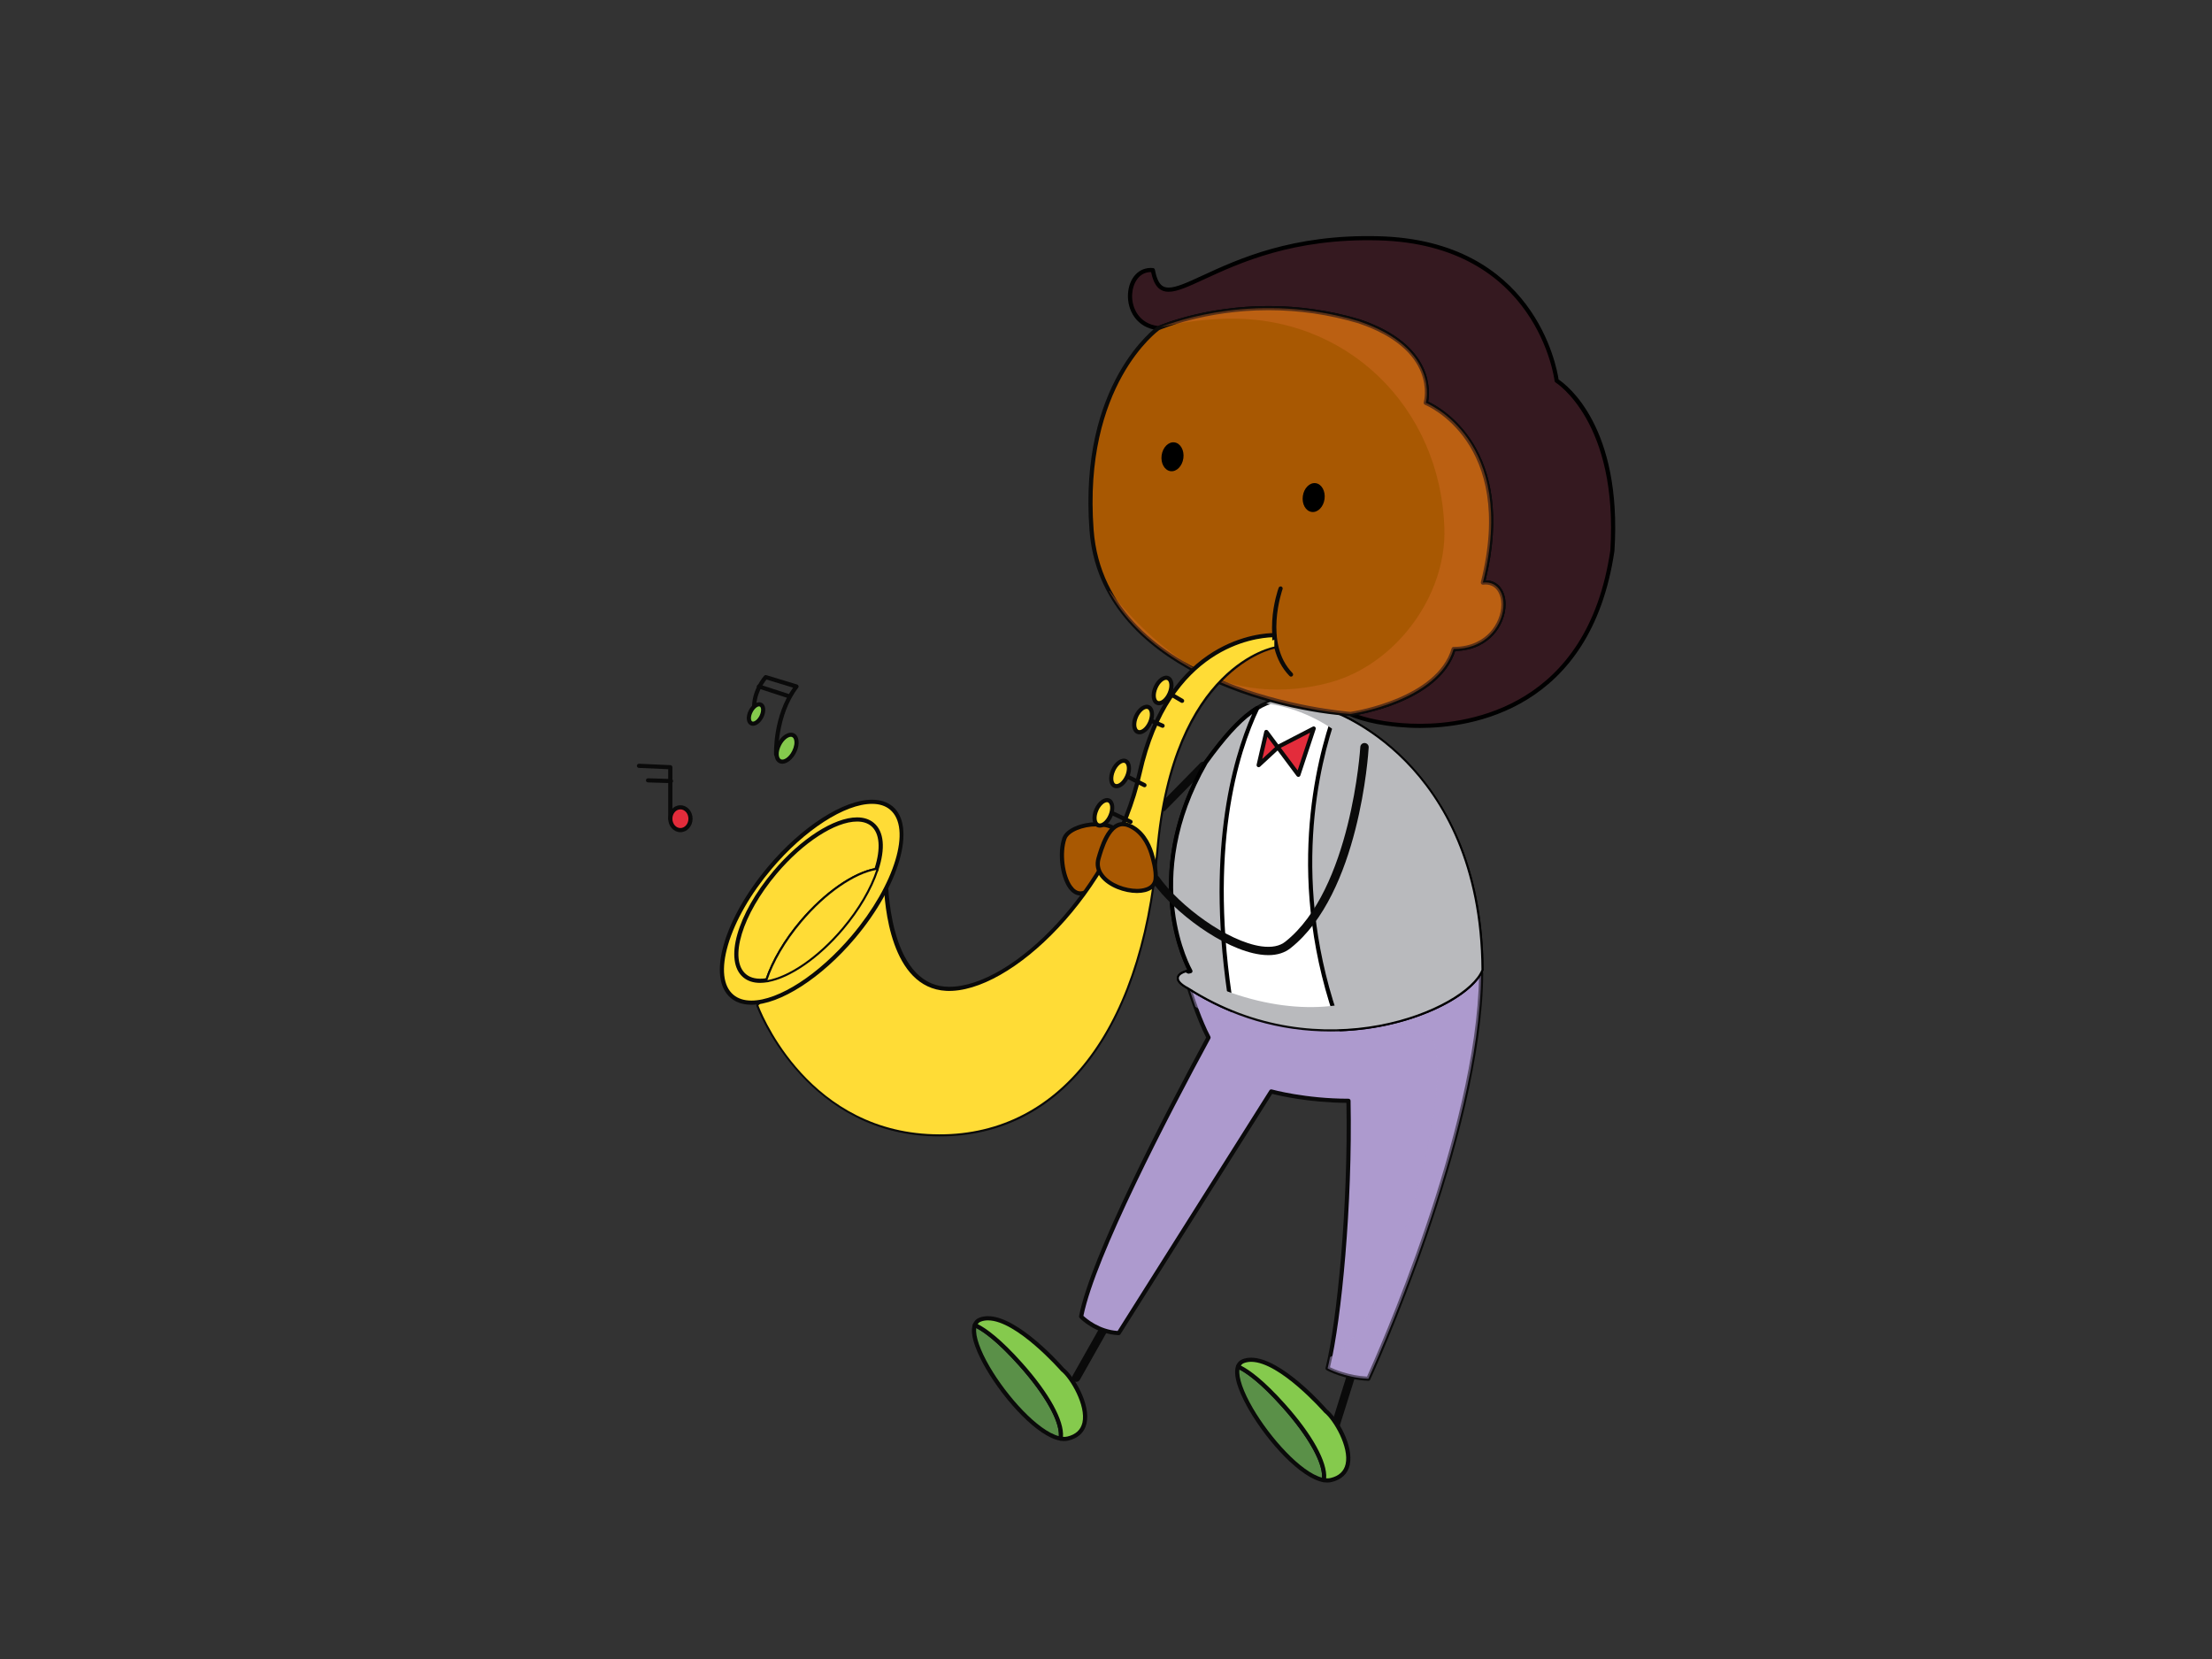 <?xml version="1.0" encoding="utf-8"?>
<!-- Generator: Adobe Illustrator 17.0.0, SVG Export Plug-In . SVG Version: 6.00 Build 0)  -->
<!DOCTYPE svg PUBLIC "-//W3C//DTD SVG 1.1//EN" "http://www.w3.org/Graphics/SVG/1.1/DTD/svg11.dtd">
<svg version="1.1" id="Layer_1" xmlns="http://www.w3.org/2000/svg" xmlns:xlink="http://www.w3.org/1999/xlink" x="0px" y="0px"
	 width="800px" height="600px" viewBox="0 0 800 600" enable-background="new 0 0 800 600" xml:space="preserve">
<rect x="0" y="0" width="800" height="600" fill="#333333" stroke="none"/>
<g>
	<g>
		<g>
			<g>
				<path fill="#0A0A0A" d="M482.915,517.265c0.65,0,1.241-0.416,1.446-1.055l7.05-22.507c0.241-0.783-0.205-1.633-0.994-1.874
					c-0.808-0.253-1.645,0.199-1.892,0.988l-7.05,22.506c-0.254,0.79,0.199,1.633,0.994,1.868
					C482.613,517.247,482.77,517.265,482.915,517.265L482.915,517.265z"/>
			</g>
			<g>
				<path fill="#0A0A0A" d="M389.237,499.771c0.536,0,1.043-0.277,1.32-0.777l11.581-20.5c0.41-0.717,0.157-1.639-0.572-2.043
					c-0.742-0.397-1.657-0.151-2.067,0.573l-11.576,20.512c-0.41,0.723-0.144,1.639,0.566,2.037
					C388.731,499.711,388.984,499.771,389.237,499.771L389.237,499.771z"/>
			</g>
		</g>
		<g>
			<g>
				<path fill="#5A9048" d="M464.283,508.388c10.039,11.251,15.511,21.446,14.498,26.924c-12.298-2.049-34.215-32.491-31.009-41.084
					C450.827,495.62,456.094,499.217,464.283,508.388z"/>
				<path fill="#0A0A0A" d="M478.781,536.059c-0.036,0-0.072,0-0.12,0c-8.099-1.356-20-14.263-26.827-25.971
					c-2.452-4.206-6.345-11.901-4.778-16.125c0.078-0.193,0.229-0.349,0.422-0.434c0.199-0.085,0.416-0.078,0.608,0.012
					c3.031,1.386,8.412,5.001,16.764,14.353c10.25,11.48,15.733,21.777,14.685,27.557
					C479.468,535.812,479.142,536.059,478.781,536.059z M448.266,495.306c-0.416,2.862,1.35,7.984,4.869,14.022
					c6.297,10.78,17.439,23.127,25.001,25.085c0.344-5.423-5.08-15.071-14.426-25.525
					C456.262,500.531,451.291,496.885,448.266,495.306z"/>
			</g>
			<g>
				<path fill="#85CA4D" d="M449.67,492.269c10.581-4.007,29.719,17.999,29.719,17.999c5.038,3.995,14.606,22,2.018,25.007
					c-0.813,0.187-1.687,0.187-2.627,0.036c1.013-5.478-4.459-15.673-14.498-26.924c-8.189-9.171-13.455-12.769-16.511-14.161
					C448.109,493.306,448.718,492.631,449.67,492.269z"/>
				<path fill="#0A0A0A" d="M480.07,536.173c-0.452,0-0.928-0.042-1.41-0.114c-0.193-0.048-0.373-0.151-0.488-0.32
					c-0.12-0.162-0.163-0.362-0.126-0.56c0.952-5.236-4.532-15.311-14.336-26.29c-8.171-9.153-13.353-12.661-16.257-13.986
					c-0.355-0.157-0.531-0.573-0.404-0.934c0.439-1.175,1.229-1.976,2.356-2.404c0.94-0.362,1.97-0.537,3.079-0.537
					c11.045,0,26.815,17.981,27.472,18.753c3.639,2.862,9.755,13.016,8.183,20.054c-0.717,3.181-2.988,5.321-6.556,6.164
					C481.101,536.113,480.595,536.173,480.07,536.173z M479.63,534.655c0.566,0.048,1.109,0.006,1.597-0.115
					c3.013-0.711,4.845-2.41,5.436-5.038c1.38-6.122-4.279-15.902-7.749-18.65c-0.253-0.277-16.071-18.331-26.429-18.331
					c-0.916,0-1.771,0.157-2.543,0.446c-0.494,0.187-0.886,0.482-1.163,0.916c3.14,1.591,8.322,5.327,16.071,14.01
					C474.647,518.868,480.094,528.762,479.63,534.655z"/>
			</g>
		</g>
		<g>
			<g>
				<path fill="#5A9048" d="M369.093,493.384c10.045,11.256,15.51,21.446,14.504,26.924c-12.305-2.049-34.221-32.492-31.021-41.096
					C355.643,480.615,360.91,484.219,369.093,493.384z"/>
				<path fill="#0A0A0A" d="M383.597,521.055c-0.036,0-0.078-0.006-0.12-0.012c-8.086-1.344-19.993-14.257-26.833-25.954
					c-2.453-4.212-6.351-11.901-4.778-16.143c0.078-0.181,0.223-0.343,0.421-0.428c0.193-0.078,0.416-0.078,0.597,0.012
					c3.049,1.392,8.424,5.002,16.77,14.36c10.256,11.485,15.745,21.784,14.685,27.544
					C384.272,520.796,383.958,521.055,383.597,521.055z M353.082,480.296c-0.428,2.868,1.338,7.99,4.869,14.046
					c6.303,10.78,17.444,23.103,24.995,25.056c0.349-5.411-5.08-15.053-14.42-25.507
					C361.066,485.532,356.101,481.881,353.082,480.296z"/>
			</g>
			<g>
				<path fill="#85CA4D" d="M354.486,477.253c10.581-4.001,29.713,18.005,29.713,18.005c5.038,4.001,14.607,22.006,2.019,25.013
					c-0.808,0.193-1.694,0.193-2.622,0.036c1.006-5.478-4.459-15.667-14.504-26.924c-8.183-9.166-13.45-12.769-16.517-14.173
					C352.919,478.296,353.534,477.608,354.486,477.253z"/>
				<path fill="#0A0A0A" d="M384.881,521.175c-0.452,0-0.922-0.043-1.404-0.133c-0.205-0.036-0.373-0.144-0.494-0.307
					c-0.12-0.163-0.168-0.362-0.126-0.56c0.971-5.249-4.531-15.324-14.329-26.285c-8.177-9.165-13.36-12.666-16.27-13.998
					c-0.355-0.157-0.53-0.573-0.386-0.947c0.434-1.157,1.23-1.976,2.35-2.392c0.934-0.355,1.97-0.542,3.079-0.542
					c11.046,0,26.803,17.987,27.472,18.765c3.628,2.85,9.762,13.01,8.177,20.042c-0.711,3.188-2.983,5.327-6.562,6.183
					C385.929,521.121,385.417,521.175,384.881,521.175z M384.441,519.651c0.572,0.042,1.114,0,1.597-0.109
					c3.019-0.729,4.844-2.416,5.441-5.043c1.374-6.122-4.279-15.902-7.749-18.65c-0.253-0.277-16.077-18.324-26.429-18.324
					c-0.922,0-1.778,0.144-2.543,0.44c-0.494,0.18-0.88,0.482-1.169,0.903c3.133,1.603,8.328,5.345,16.065,14.022
					C379.463,503.869,384.905,513.763,384.441,519.651z"/>
			</g>
		</g>
	</g>
	<g>
		<path fill="#AD9ACE" d="M430.032,357.236c0,0,3.272,10.883,7.05,18.005c-15.866,29.255-41.928,79.517-46.08,100.897
			c0,0,5.285,5.616,13.6,5.995l55.143-87.393c0,0,12.088,3.375,27.953,3.375c0.753,37.885-3.398,79.891-7.55,96.775
			c0,0,6.044,3.375,14.733,3.742c0,0,40.415-87.393,40.789-146.645L430.032,357.236z"/>
		<path fill="#0A0A0A" d="M494.882,499.386c-0.018,0-0.03,0-0.03,0c-8.774-0.373-14.823-3.7-15.076-3.838
			c-0.296-0.175-0.446-0.512-0.362-0.838c4.182-16.98,8.225-58.33,7.544-95.847c-13.552-0.085-24.356-2.615-26.863-3.26
			l-54.865,86.935c-0.139,0.229-0.392,0.343-0.663,0.349c-8.521-0.386-13.89-6.008-14.119-6.243
			c-0.168-0.175-0.235-0.416-0.193-0.651c4.206-21.597,30.515-72.244,45.971-100.764c-3.681-7.11-6.887-17.667-6.917-17.776
			c-0.067-0.223-0.03-0.464,0.102-0.645c0.132-0.199,0.349-0.307,0.584-0.32l105.639-5.254c0.205,0,0.41,0.072,0.554,0.21
			c0.157,0.145,0.241,0.338,0.241,0.555c-0.373,58.733-40.463,146.066-40.867,146.952
			C495.436,499.211,495.171,499.386,494.882,499.386z M481.016,494.493c1.567,0.759,6.647,2.988,13.384,3.374
			c3.14-6.918,39.807-88.899,40.512-145.09l-103.873,5.158c0.874,2.766,3.646,11.166,6.713,16.951
			c0.115,0.229,0.115,0.488-0.006,0.711c-15.293,28.207-41.506,78.583-45.922,100.288c1.127,1.061,5.742,5.02,12.371,5.478
			l54.914-87.013c0.175-0.289,0.518-0.416,0.849-0.331c0.115,0.03,12.179,3.35,27.743,3.35c0.416,0,0.747,0.326,0.753,0.736
			C489.199,435.518,485.199,476.963,481.016,494.493z"/>
	</g>
	<g opacity="0.49">
		<path fill="#AD9ACE" d="M513.634,373.241c-47.845,7.556-71.69-2.754-81.294-9.135c-1.398-3.874-2.308-6.87-2.308-6.87
			l105.639-5.249c-0.374,59.252-40.789,146.645-40.789,146.645c-8.689-0.368-14.733-3.742-14.733-3.742
			c0.301-1.229,0.597-2.609,0.892-4.092C505.71,479.446,532.224,369.927,513.634,373.241z"/>
	</g>
	<g>
		<path fill="#0A0A0A" d="M420.457,293.471c0.397,0,0.783-0.151,1.09-0.452l14.728-14.999c0.584-0.591,0.572-1.548-0.024-2.121
			c-0.603-0.584-1.555-0.579-2.139,0.018l-14.727,15.01c-0.585,0.591-0.573,1.531,0.024,2.121
			C419.697,293.333,420.083,293.471,420.457,293.471L420.457,293.471z"/>
	</g>
	<g>
		<path fill="#FFFFFF" d="M480.896,257.219c0,0,54.401,17.506,54.895,93.521c-5.538,13.998-57.915,36.999-105.76,6.496
			c-8.557-4.501,0.507-6.001,0.507-6.001s-19.144-32.503,5.537-75.516C451.689,254.219,462.264,247.216,480.896,257.219z"/>
		<path fill="#0A0A0A" d="M481.245,373.048c-18.463,0-35.829-5.104-51.617-15.179c-2.953-1.549-4.242-2.959-4.007-4.405
			c0.265-1.597,2.416-2.405,3.778-2.76c-2.814-5.58-16.324-36.408,6.02-75.353c10.491-14.45,19.228-23.356,30.491-23.356
			c4.604,0,9.623,1.494,15.348,4.567c0.428,0.12,54.799,18.487,55.293,94.172c0,0.096-0.018,0.187-0.06,0.277
			C532.863,360.207,510.073,373.048,481.245,373.048z M465.91,253.489c-10.624,0-19.06,8.671-29.22,22.67
			c-24.121,42.042-5.688,74.371-5.502,74.696c0.126,0.211,0.133,0.476,0.036,0.699c-0.109,0.217-0.313,0.379-0.56,0.422
			c-1.41,0.235-3.429,0.97-3.549,1.73c-0.085,0.518,0.735,1.53,3.272,2.874c15.601,9.936,32.696,14.962,50.858,14.962
			c27.641,0,50.219-12.353,53.793-20.946c-0.567-74.437-53.835-92.497-54.371-92.66C475.045,254.924,470.261,253.489,465.91,253.489
			z"/>
	</g>
	<g>
		<path fill="#A85802" d="M402.704,299.473c-4.718-3.001-16.131-0.837-17.746,3.766c-2.646,7.49,0.753,22.489,7.556,19.494
			c5.465-2.41,13.034-14.341,12.208-20.319C404.543,301.142,403.802,300.166,402.704,299.473z"/>
		<path fill="#0A0A0A" d="M390.779,323.871L390.779,323.871c-1.627,0-3.127-0.91-4.356-2.627
			c-3.019-4.224-4.061-12.925-2.176-18.264c1.248-3.525,7.316-5.64,12.474-5.64c1.838,0,4.435,0.265,6.393,1.506
			c1.344,0.856,2.152,2.049,2.35,3.465c0.892,6.459-7.062,18.638-12.648,21.108C392.135,323.721,391.448,323.871,390.779,323.871z
			 M396.721,298.846c-5.194,0-10.154,2.067-11.051,4.628c-1.712,4.863-0.747,13.076,1.989,16.903c0.94,1.325,1.994,2,3.121,2l0,0
			c0.452,0,0.94-0.114,1.428-0.331c5.055-2.236,12.575-13.697,11.756-19.529c-0.138-0.982-0.699-1.79-1.663-2.411
			C401.011,299.286,399.029,298.846,396.721,298.846z"/>
	</g>
	<g>
		<polygon fill="#E32C3B" points="462.517,269.97 475.111,263.468 469.568,280.226 457.986,264.722 455.214,276.719 		"/>
		<path fill="#0A0A0A" d="M469.568,280.973c-0.235,0-0.464-0.102-0.609-0.301l-6.905-9.25l-6.327,5.851
			c-0.241,0.217-0.603,0.259-0.892,0.102c-0.283-0.175-0.428-0.5-0.355-0.831l2.766-11.998c0.06-0.283,0.289-0.5,0.578-0.56
			c0.296-0.054,0.591,0.06,0.771,0.283l3.706,4.972l12.456-6.43c0.283-0.151,0.608-0.109,0.85,0.085
			c0.229,0.199,0.325,0.518,0.223,0.807l-5.544,16.758c-0.091,0.265-0.32,0.458-0.603,0.5
			C469.646,280.973,469.61,280.973,469.568,280.973z M463.21,270.452l6.098,8.165l4.507-13.631L463.21,270.452z M458.353,266.475
			l-1.856,8.033l4.646-4.296L458.353,266.475z"/>
	</g>
	<g>
		<g>
			<path fill="#B9BABD" d="M482.842,257.961c9.647,3.953,52.515,25.314,52.949,92.78c-3.386,8.569-24.302,20.475-50.991,21.464
				C465.259,319.629,476.383,275.882,482.842,257.961z"/>
			<path d="M484.801,372.964c-0.313,0-0.597-0.199-0.705-0.5c-19.849-53.389-7.985-98.041-1.965-114.762
				c0.072-0.187,0.211-0.35,0.404-0.428c0.187-0.084,0.404-0.084,0.585-0.006c8.845,3.615,52.979,25.158,53.43,93.466
				c0,0.096-0.018,0.187-0.06,0.277c-3.791,9.612-25.947,20.994-51.666,21.953C484.818,372.964,484.813,372.964,484.801,372.964z
				 M483.288,258.955c-6.014,17.071-17.095,60.554,2.031,112.478c26.026-1.115,46.375-12.793,49.719-20.837
				C534.544,285.083,493.418,263.311,483.288,258.955z"/>
		</g>
		<g>
			<path fill="#B9BABD" d="M430.538,351.235c0,0-19.144-32.503,5.537-75.516c6.804-9.364,12.643-15.975,18.62-19.633
				c-7.285,15.216-18.83,50.491-9.141,109.176c-5.189-2.127-10.383-4.754-15.523-8.027
				C421.475,352.735,430.538,351.235,430.538,351.235z"/>
			<path d="M445.555,366.01c-0.097,0-0.193-0.012-0.283-0.048c-5.496-2.253-10.756-4.972-15.643-8.093
				c-2.953-1.549-4.242-2.959-4.007-4.405c0.265-1.597,2.416-2.405,3.778-2.76c-2.814-5.58-16.324-36.408,6.02-75.353
				c7.653-10.539,13.281-16.474,18.879-19.903c0.283-0.168,0.65-0.138,0.898,0.085c0.247,0.217,0.319,0.579,0.181,0.886
				c-7.496,15.655-18.626,50.563-9.117,108.501c0.054,0.102,0.085,0.223,0.085,0.344c0,0.422-0.362,0.717-0.771,0.747H445.555z
				 M452.882,258.214c-4.73,3.476-9.726,9.038-16.192,17.945c-24.121,42.042-5.688,74.371-5.502,74.696
				c0.126,0.211,0.133,0.476,0.036,0.699c-0.109,0.217-0.313,0.379-0.56,0.422c-1.41,0.235-3.429,0.97-3.549,1.73
				c-0.085,0.518,0.735,1.53,3.272,2.874c4.489,2.862,9.25,5.363,14.203,7.466C435.781,309.204,445.446,274.959,452.882,258.214z"/>
		</g>
	</g>
	<g>
		<path fill="#B9BABD" d="M514.641,310.229c-15.957-44.664-42.886-54.052-56.703-55.793c6.755-2.887,13.908-2.073,22.958,2.783
			c0,0,54.401,17.506,54.895,93.521c-5.538,13.998-57.915,36.999-105.76,6.496c-5.983-3.151-3.362-4.815-1.235-5.55
			C479.848,379.586,531.79,358.863,514.641,310.229z"/>
	</g>
	<g>
		<g>
			<g>
				<path fill="#351920" d="M525.722,234.713c20.645,0,22.663-25.501,10.575-24.007c13.094-52.003-20.638-65.007-20.638-65.007
					s5.532-19.505-24.182-29.508c-40.294-11.998-72.527,2.495-72.527,2.495c-14.1-1.488-12.594-21.988-2.012-20.994
					c4.025,21.5,22.663-13.004,81.596-11.515c58.915,1.507,64.465,51.521,64.465,51.521s23.163,14.004,20.132,61.512
					c-11.07,75.015-81.578,65.513-94.678,59.005C488.452,258.214,520.184,253.713,525.722,234.713z"/>
				<path d="M513.592,263.269c-11.437,0-21.223-2.272-25.477-4.381c-0.295-0.144-0.464-0.463-0.41-0.795
					c0.054-0.325,0.313-0.572,0.645-0.62c0.307-0.049,31.305-4.653,36.649-22.971c0.096-0.32,0.386-0.536,0.723-0.536
					c6.779,0,10.852-2.826,13.088-5.188c2.616-2.79,4.182-6.586,4.182-10.178c0-3.555-1.784-7.743-6.599-7.14
					c-0.253,0.024-0.494-0.066-0.663-0.247c-0.162-0.187-0.223-0.446-0.162-0.681c12.78-50.785-19.855-64.006-20.193-64.133
					c-0.362-0.151-0.555-0.536-0.452-0.91c0.21-0.759,4.953-18.945-23.694-28.58c-10.497-3.133-21.428-4.724-32.461-4.724
					c-23.242,0-39.337,7.123-39.512,7.189c-0.12,0.06-0.253,0.078-0.386,0.066c-7.936-0.85-11.226-7.376-10.919-13.088
					c0.32-5.881,4.031-9.882,9.057-9.412c0.344,0.03,0.615,0.283,0.669,0.608c1.066,5.682,3.031,6.46,4.996,6.46
					c2.759,0,6.755-1.838,12.274-4.381c12.799-5.911,32.425-14.986,63.603-14.191c56.251,1.434,64.471,47.255,65.14,51.822
					c2.88,1.91,23.061,16.987,20.198,62C575.357,257.039,531.887,263.269,513.592,263.269z M491.122,258.515
					c4.809,1.706,13.04,3.26,22.47,3.26c17.903,0,60.445-6.104,68.803-62.675c2.947-46.459-19.566-60.632-19.795-60.77
					c-0.205-0.115-0.331-0.32-0.362-0.555c-0.054-0.488-6.177-49.375-63.729-50.84c-30.798-0.802-50.255,8.201-62.928,14.046
					c-5.701,2.634-9.804,4.538-12.907,4.538c-3.357,0-5.333-2.2-6.364-7.111c-0.036-0.006-0.078-0.006-0.109-0.006
					c-4.338,0-6.526,4.164-6.742,8.032c-0.265,4.978,2.561,10.66,9.376,11.485c1.922-0.813,17.74-7.231,39.933-7.231
					c11.178,0,22.259,1.615,32.919,4.778c27.038,9.099,25.465,26.255,24.827,29.785c4.465,2.091,32.268,17.216,20.765,64.645
					c0.012,0,0.018,0,0.018,0c4.309,0,7.207,3.489,7.207,8.701c0,3.953-1.723,8.147-4.591,11.196
					c-2.368,2.519-6.634,5.508-13.625,5.664C521.209,251.296,498.823,257.003,491.122,258.515z"/>
			</g>
			<g>
				<path fill="#A85802" d="M418.95,118.686c0,0,32.233-14.493,72.527-2.495c29.714,10.003,24.182,29.508,24.182,29.508
					s33.733,13.004,20.638,65.007c12.088-1.494,10.07,24.007-10.575,24.007c-5.538,18.999-37.27,23.501-37.27,23.501
					c-17.113-0.995-89.646-12.992-93.672-66.507C390.749,138.191,418.95,118.686,418.95,118.686z"/>
				<path fill="#0A0A0A" d="M488.452,258.967c-0.012,0-0.024,0-0.042,0c-24.953-1.464-90.569-16.39-94.383-67.2
					c-4.013-53.334,24.212-73.491,24.495-73.696c0.277-0.133,16.668-7.382,40.247-7.382c11.178,0,22.259,1.615,32.919,4.778
					c27.038,9.099,25.465,26.255,24.827,29.785c4.465,2.091,32.268,17.216,20.765,64.645c0.012,0,0.018,0,0.018,0
					c4.314,0,7.207,3.489,7.207,8.701c0,3.953-1.717,8.147-4.591,11.196c-2.368,2.519-6.634,5.508-13.625,5.664
					c-6.026,18.795-36.426,23.314-37.728,23.495C488.524,258.967,488.489,258.967,488.452,258.967z M458.769,112.184
					c-23.254,0-39.337,7.123-39.512,7.189c-0.156,0.126-27.67,19.867-23.73,72.274c4.381,58.245,89.881,65.597,92.901,65.814
					c1.73-0.253,31.358-5.086,36.571-22.958c0.096-0.32,0.386-0.536,0.723-0.536c6.779,0,10.852-2.826,13.088-5.188
					c2.621-2.79,4.182-6.586,4.182-10.178c0-3.555-1.796-7.743-6.599-7.14c-0.253,0.024-0.494-0.066-0.663-0.247
					c-0.162-0.187-0.223-0.446-0.162-0.681c12.768-50.725-19.862-64.006-20.193-64.133c-0.362-0.151-0.555-0.536-0.452-0.91
					c0.21-0.759,4.953-18.945-23.694-28.58C480.733,113.775,469.803,112.184,458.769,112.184z"/>
			</g>
		</g>
		<g opacity="0.4">
			<path fill="#D76B2A" d="M401.325,213.695c7.87,10.31,18.855,20.795,29.961,27.575c14.673,8.954,33.274,10.015,49.695,5.561
				c23.88-6.483,42.205-31.43,41.403-55.853c-1.452-43.79-35.438-77.203-79.643-75.697c-7.502,0.259-15.311,1.235-22.856,3.025
				c5.514-2.223,35.281-12.937,71.593-2.115c29.714,10.003,24.182,29.508,24.182,29.508s33.733,13.004,20.638,65.007
				c12.088-1.494,10.07,24.007-10.575,24.007c-5.538,18.999-37.27,23.501-37.27,23.501c-14.456-0.844-68.429-9.539-87.29-44.453
				C401.216,213.743,401.264,213.725,401.325,213.695z"/>
		</g>
		<g>
			<path fill="#0A0A0A" d="M466.928,244.716c0.187,0,0.374-0.072,0.518-0.217c0.301-0.283,0.313-0.759,0.024-1.061
				c-10.509-10.786-3.687-30.159-3.615-30.352c0.144-0.379-0.067-0.819-0.452-0.958c-0.391-0.138-0.825,0.067-0.958,0.452
				c-0.307,0.826-7.219,20.445,3.935,31.901C466.53,244.638,466.723,244.716,466.928,244.716L466.928,244.716z"/>
		</g>
		<g>
			<path d="M420.119,164.669c-0.392,2.869,1.048,5.436,3.224,5.737c2.163,0.289,4.242-1.808,4.64-4.682
				c0.392-2.868-1.048-5.435-3.224-5.731C422.59,159.703,420.511,161.794,420.119,164.669z"/>
		</g>
		<g>
			<path d="M471.182,179.426c-0.398,2.874,1.048,5.447,3.218,5.725c2.169,0.301,4.248-1.796,4.64-4.67
				c0.392-2.868-1.055-5.447-3.218-5.737C473.647,174.461,471.568,176.552,471.182,179.426z"/>
		</g>
	</g>
	<g>
		<g>
			<path fill="#FFDC36" d="M460.884,233.846c0,0-37.017,6.369-42.687,73.883c-5.671,67.513-37.397,105.018-82.729,102.397
				c-45.32-2.627-61.186-46.501-61.186-46.501l46.08-46.146c0,0-0.373,39.011,21.91,40.138c22.29,1.127,60.216-34.642,69.882-78.016
				c11.334-50.888,48.73-49.894,48.73-49.894V233.846z"/>
			<path fill="#0A0A0A" d="M339.891,410.999c-1.458,0-2.964-0.036-4.459-0.126c-45.302-2.627-61.705-46.562-61.867-46.995
				c-0.096-0.277-0.03-0.584,0.181-0.789l46.086-46.14c0.21-0.223,0.536-0.283,0.819-0.162c0.289,0.12,0.476,0.397,0.476,0.705
				c-0.012,0.379-0.12,38.306,21.181,39.367c0.338,0.018,0.669,0.03,1.006,0.03c22.892,0,58.806-35.733,68.104-77.45
				c10.925-49.056,45.405-50.478,49.309-50.478c0.41,0,0.91,0.337,0.91,0.747v4.14c0,0.361-0.265,0.669-0.627,0.735
				c-0.361,0.06-36.51,7.14-42.066,73.214C413.521,372.422,383.97,410.999,339.891,410.999z M275.162,363.798
				c1.826,4.567,18.481,43.151,60.355,45.573c1.464,0.085,2.94,0.126,4.374,0.126c43.212,0,72.202-38.065,77.553-101.837
				c5.249-62.47,37.74-73.159,42.681-74.419v-2.766c-6.237,0.217-37.059,3.603-47.23,49.279
				c-9.587,43.012-47.363,79.691-70.659,78.607c-20.211-1.03-22.38-31.219-22.603-39.089L275.162,363.798z"/>
		</g>
		<g>
			<g>
				<g>
					<g>
						<path fill="#FFDC36" d="M402.072,293.977l6.809,3.254L402.072,293.977z"/>
					</g>
					<g>
						<path fill="#0A0A0A" d="M408.881,297.972c0.289,0,0.554-0.157,0.681-0.421c0.181-0.374,0.018-0.826-0.35-1l-6.803-3.254
							c-0.386-0.181-0.832-0.024-1.013,0.355c-0.181,0.374-0.024,0.819,0.35,1l6.803,3.242
							C408.664,297.954,408.773,297.972,408.881,297.972L408.881,297.972z"/>
					</g>
				</g>
				<g>
					<g>
						<path fill="#FFDC36" d="M407.64,280.823l6.279,3.152L407.64,280.823z"/>
					</g>
					<g>
						<path fill="#0A0A0A" d="M413.919,284.722c0.277,0,0.542-0.151,0.675-0.416c0.181-0.362,0.036-0.813-0.338-1.006l-6.273-3.157
							c-0.374-0.169-0.826-0.036-1.013,0.338c-0.186,0.373-0.036,0.826,0.331,1l6.279,3.164
							C413.684,284.691,413.805,284.722,413.919,284.722L413.919,284.722z"/>
					</g>
				</g>
				<g>
					<g>
						<path fill="#FFDC36" d="M415.938,260.474l4.519,2L415.938,260.474z"/>
					</g>
					<g>
						<path fill="#0A0A0A" d="M420.457,263.227c0.295,0,0.566-0.169,0.699-0.446c0.162-0.379-0.006-0.832-0.386-0.994l-4.538-2.007
							c-0.379-0.163-0.826,0-0.988,0.386c-0.181,0.373,0.005,0.819,0.379,0.994l4.532,2
							C420.264,263.203,420.361,263.227,420.457,263.227L420.457,263.227z"/>
					</g>
				</g>
				<g>
					<g>
						<path fill="#FFDC36" d="M423.006,250.814l4.507,2.651L423.006,250.814z"/>
					</g>
					<g>
						<path fill="#0A0A0A" d="M427.513,254.212c0.259,0,0.512-0.126,0.657-0.367c0.217-0.356,0.096-0.814-0.272-1.019l-4.513-2.657
							c-0.355-0.211-0.813-0.097-1.03,0.265c-0.211,0.355-0.091,0.814,0.265,1.03l4.507,2.645
							C427.248,254.183,427.386,254.212,427.513,254.212L427.513,254.212z"/>
					</g>
				</g>
			</g>
			<g>
				<g>
					<path fill="#FFDC36" d="M402.56,278.623c-1.079,2.471-0.826,4.972,0.578,5.58c1.416,0.602,3.423-0.916,4.501-3.381
						c1.085-2.476,0.819-4.971-0.584-5.58C405.652,274.647,403.639,276.159,402.56,278.623z"/>
					<path fill="#0A0A0A" d="M403.802,285.083L403.802,285.083c-0.338,0-0.663-0.073-0.958-0.193
						c-1.808-0.789-2.242-3.67-0.976-6.556c1.247-2.85,3.706-4.537,5.489-3.778c1.814,0.795,2.236,3.67,0.976,6.556
						C407.297,283.492,405.476,285.083,403.802,285.083z M406.393,275.863c-0.874,0-2.278,1.067-3.146,3.061
						c-0.964,2.229-0.675,4.212,0.199,4.586c0.814,0.362,2.501-0.693,3.507-2.995c0.97-2.217,0.669-4.194-0.199-4.585
						C406.646,275.887,406.537,275.863,406.393,275.863z"/>
				</g>
				<g>
					<path fill="#FFDC36" d="M396.516,292.88c-1.079,2.464-0.819,4.959,0.584,5.574c1.41,0.596,3.417-0.916,4.495-3.387
						c1.085-2.464,0.826-4.965-0.584-5.561C399.608,288.897,397.595,290.416,396.516,292.88z"/>
					<path fill="#0A0A0A" d="M397.758,299.328L397.758,299.328c-0.338,0-0.657-0.067-0.952-0.187
						c-1.814-0.784-2.248-3.664-0.976-6.556c1.241-2.85,3.7-4.543,5.483-3.772c1.814,0.795,2.236,3.663,0.982,6.55
						C401.253,297.743,399.427,299.328,397.758,299.328z M400.36,290.121c-0.885,0-2.278,1.066-3.151,3.067
						c-0.97,2.212-0.681,4.2,0.199,4.574c0.814,0.361,2.495-0.699,3.495-2.989c0.976-2.23,0.675-4.206-0.193-4.592
						C400.602,290.145,400.481,290.121,400.36,290.121z"/>
				</g>
				<g>
					<path fill="#FFDC36" d="M410.875,259.124c-1.084,2.464-0.825,4.959,0.579,5.574c1.398,0.596,3.417-0.91,4.501-3.393
						c1.079-2.458,0.819-4.947-0.584-5.561C413.961,255.14,411.948,256.653,410.875,259.124z"/>
					<path fill="#0A0A0A" d="M412.117,265.577L412.117,265.577c-0.338,0-0.663-0.066-0.964-0.193
						c-1.814-0.795-2.236-3.67-0.976-6.556c1.241-2.85,3.706-4.543,5.495-3.772c1.814,0.783,2.242,3.67,0.976,6.562
						C415.612,263.986,413.786,265.577,412.117,265.577z M414.702,256.364c-0.868,0-2.272,1.066-3.14,3.049
						c-0.976,2.236-0.675,4.212,0.193,4.598c0.819,0.355,2.501-0.711,3.507-2.995c0.97-2.23,0.681-4.2-0.199-4.586
						C414.955,256.394,414.841,256.364,414.702,256.364z"/>
				</g>
				<g>
					<path fill="#FFDC36" d="M417.932,248.621c-1.091,2.477-0.826,4.959,0.579,5.568c1.404,0.615,3.417-0.91,4.495-3.374
						c1.079-2.477,0.819-4.96-0.591-5.568C421.011,244.638,418.999,246.144,417.932,248.621z"/>
					<path fill="#0A0A0A" d="M419.173,255.068L419.173,255.068c-0.337,0-0.663-0.066-0.964-0.199
						c-1.814-0.771-2.236-3.652-0.976-6.544c1.241-2.856,3.706-4.537,5.484-3.766c1.814,0.777,2.247,3.658,0.982,6.55
						C422.662,253.478,420.843,255.068,419.173,255.068z M421.764,245.861c-0.886,0-2.272,1.067-3.146,3.061
						c-0.976,2.229-0.674,4.206,0.193,4.58c0.85,0.362,2.495-0.699,3.501-2.989c0.97-2.229,0.681-4.206-0.199-4.58
						C422.006,245.885,421.891,245.861,421.764,245.861z"/>
				</g>
			</g>
		</g>
		<g>
			<path fill="#FFDC36" d="M337.367,394.241c53.883,2.995,72.515-60.011,80.071-110.526c5.713-38.21,31.316-49.225,43.446-52.322
				v2.453c0,0-37.017,6.369-42.687,73.883c-5.671,67.513-37.397,105.018-82.729,102.397c-45.32-2.627-61.186-46.501-61.186-46.501
				l10.907-10.925C295.059,372.88,311.317,392.795,337.367,394.241z"/>
		</g>
		<g>
			<g>
				<path fill="#FFDC36" d="M278.5,313.754c-15.89,18.819-22.024,39.693-13.697,46.628c8.321,6.929,27.954-2.712,43.856-21.531
					c15.884-18.825,22.012-39.698,13.685-46.628C314.017,285.282,294.39,294.923,278.5,313.754z"/>
				<path fill="#0A0A0A" d="M271.787,363.376L271.787,363.376c-3.025,0-5.532-0.807-7.466-2.416
					c-4.266-3.561-5.146-10.533-2.471-19.65c2.603-8.894,8.321-18.861,16.071-28.039c12.142-14.389,27.188-24.043,37.45-24.043
					c3.019,0,5.532,0.82,7.46,2.423c8.629,7.183,2.537,28.575-13.6,47.677C297.09,353.711,282.038,363.376,271.787,363.376z
					 M315.372,290.723c-9.84,0-24.429,9.443-36.293,23.513c-7.629,9.021-13.221,18.788-15.781,27.49
					c-2.495,8.52-1.784,14.932,1.988,18.077c1.657,1.38,3.845,2.073,6.502,2.073c9.828,0,24.411-9.443,36.282-23.507
					c15.601-18.475,21.784-38.915,13.793-45.573C320.211,291.422,318.024,290.723,315.372,290.723z"/>
			</g>
			<g>
				<g>
					<path fill="#FFDC36" d="M280.338,315.471c12.751-15.119,28.532-22.868,35.215-17.3c3.555,2.964,3.808,9.099,1.362,16.456
						c-7.731,1.35-18.102,8.28-27.007,18.849c-5.984,7.081-10.214,14.523-12.366,21.001c-3.332,0.584-6.188,0.126-8.207-1.555
						C262.652,347.36,267.569,330.59,280.338,315.471z"/>
					<path fill="#0A0A0A" d="M274.909,355.471c-2.453,0-4.483-0.657-6.062-1.965c-7.111-5.935-2.32-22.856,10.906-38.511
						c9.78-11.594,21.916-19.379,30.202-19.379c2.458,0,4.501,0.669,6.08,1.989c3.7,3.079,4.266,9.213,1.597,17.258
						c-0.085,0.265-0.313,0.458-0.584,0.507c-7.864,1.367-18.041,8.49-26.562,18.584c-5.67,6.719-10.009,14.088-12.226,20.759
						c-0.091,0.259-0.32,0.458-0.59,0.507C276.711,355.375,275.776,355.471,274.909,355.471z M309.955,297.122
						c-7.864,0-19.53,7.563-29.039,18.837c-12.474,14.769-17.451,31.093-11.093,36.39c1.687,1.404,4.134,1.898,7.147,1.464
						c2.314-6.737,6.689-14.106,12.359-20.825c8.581-10.159,18.879-17.396,27.002-19.011c2.278-7.123,1.82-12.654-1.259-15.234
						C313.769,297.665,312.046,297.122,309.955,297.122z"/>
				</g>
				<g>
					<path fill="#FFDC36" d="M316.915,314.627c-2.151,6.49-6.382,13.914-12.365,21.012c-8.912,10.558-19.276,17.487-27.008,18.837
						c2.152-6.478,6.382-13.92,12.366-21.001C298.813,322.907,309.184,315.977,316.915,314.627z"/>
					<path fill="#0A0A0A" d="M277.542,355.23c-0.223,0-0.434-0.096-0.572-0.265c-0.175-0.199-0.229-0.476-0.145-0.729
						c2.272-6.839,6.713-14.389,12.504-21.247c8.737-10.358,19.252-17.673,27.46-19.102c0.265-0.042,0.518,0.054,0.699,0.253
						c0.168,0.199,0.223,0.476,0.144,0.723c-2.271,6.846-6.707,14.39-12.498,21.247c-8.737,10.358-19.264,17.674-27.465,19.108
						C277.626,355.224,277.584,355.23,277.542,355.23z M315.758,315.64c-7.665,1.868-17.21,8.768-25.272,18.313
						c-5.321,6.303-9.473,13.184-11.792,19.523c7.665-1.868,17.222-8.773,25.279-18.331
						C309.292,328.848,313.444,321.967,315.758,315.64z"/>
				</g>
				<g>
					<path fill="#FFDC36" d="M316.915,314.627c-2.151,6.49-6.382,13.914-12.365,21.012c-8.912,10.558-19.276,17.487-27.008,18.837
						c2.152-6.478,6.382-13.92,12.366-21.001C298.813,322.907,309.184,315.977,316.915,314.627z"/>
				</g>
			</g>
		</g>
	</g>
	<g>
		<g>
			<path fill="#0A0A0A" d="M458.721,345.438c3.23,0,5.923-0.856,8.026-2.53c24.905-19.687,28.135-70.443,28.255-72.6
				c0.048-0.837-0.59-1.536-1.428-1.585c-0.808-0.054-1.549,0.584-1.597,1.404c-0.024,0.518-3.266,51.581-27.128,70.443
				c-2.042,1.639-4.953,2.193-8.689,1.681c-12.263-1.723-29.641-14.661-36.986-25.085c-0.47-0.699-1.422-0.856-2.103-0.386
				c-0.687,0.476-0.856,1.416-0.374,2.091c7.719,10.955,25.646,24.465,39.042,26.345
				C456.774,345.366,457.775,345.438,458.721,345.438L458.721,345.438z"/>
		</g>
		<g>
			<path fill="#A85802" d="M417.938,318.021c0.355-3.115-0.922-7.569-1.507-9.443c-1.349-4.266-3.953-8.37-8.315-10.099
				c-6.285-2.501-9.31,6.755-10.822,11.997C394.232,321.13,416.962,326.535,417.938,318.021z"/>
			<path fill="#0A0A0A" d="M411.195,322.967c0,0,0,0-0.006,0c-4.387,0-10.352-2.013-13.263-5.839
				c-1.578-2.085-2.049-4.447-1.362-6.857c1.121-3.881,3.742-12.968,9.502-12.968c0.76,0,1.543,0.163,2.326,0.476
				c5.116,2.025,7.587,6.87,8.768,10.569c0.723,2.29,1.88,6.616,1.53,9.738C418.342,321.154,415.54,322.967,411.195,322.967z
				 M406.067,298.816c-4.622,0-7.11,8.623-8.038,11.871c-0.573,1.964-0.199,3.82,1.103,5.532c2.609,3.447,8.044,5.248,12.064,5.26
				l0,0c1.675,0,5.622-0.355,5.99-3.549c0.338-2.965-0.922-7.376-1.477-9.123c-1.079-3.393-3.314-7.822-7.869-9.63
				C407.23,298.924,406.633,298.816,406.067,298.816z"/>
		</g>
	</g>
	<g>
		<g>
			<g>
				<path fill="#85CA4D" d="M281.784,269.247c-1.313,2.585-1.169,5.291,0.313,6.032c1.488,0.753,3.766-0.747,5.08-3.332
					c1.314-2.592,1.169-5.291-0.313-6.044C285.376,265.156,283.104,266.662,281.784,269.247z"/>
				<path fill="#0A0A0A" d="M282.935,276.225L282.935,276.225c-0.422,0-0.814-0.09-1.175-0.271
					c-0.976-0.483-1.548-1.537-1.633-2.965c-0.06-1.272,0.283-2.717,0.982-4.085c1.488-2.922,4.254-4.591,6.092-3.664
					c0.65,0.326,1.133,0.91,1.398,1.718c0.488,1.458,0.211,3.452-0.747,5.326C286.653,274.64,284.689,276.225,282.935,276.225z
					 M286.014,266.463c-0.976,0-2.519,1.072-3.555,3.121c-0.573,1.115-0.868,2.339-0.819,3.333c0.048,0.85,0.338,1.47,0.808,1.699
					c0.922,0.464,2.826-0.573,4.049-3.001c0.777-1.518,1.03-3.121,0.669-4.188c-0.133-0.415-0.349-0.698-0.645-0.844
					C286.37,266.499,286.207,266.463,286.014,266.463z"/>
			</g>
			<g>
				<path fill="#0A0A0A" d="M280.705,273.598c0,0,0.019,0,0.03,0c0.416-0.012,0.736-0.367,0.723-0.777
					c-0.006-0.145-0.458-14.119,7.207-24.086c0.157-0.199,0.205-0.452,0.12-0.687c-0.078-0.229-0.259-0.41-0.494-0.488l-11.148-3.38
					c-0.289-0.085-0.584,0.006-0.784,0.229c-0.193,0.217-4.73,5.369-4.338,11.979c0.024,0.41,0.386,0.729,0.795,0.705
					c0.416-0.024,0.736-0.379,0.705-0.795c-0.296-5.031,2.693-9.286,3.67-10.539l9.641,2.935
					c-7.345,10.298-6.911,23.616-6.887,24.181C279.97,273.279,280.302,273.598,280.705,273.598L280.705,273.598z"/>
			</g>
			<g>
				<path fill="#0A0A0A" d="M285.43,252.591c0.319,0,0.608-0.193,0.717-0.518c0.12-0.386-0.096-0.814-0.482-0.947l-10.961-3.567
					c-0.404-0.126-0.826,0.091-0.952,0.488c-0.126,0.398,0.09,0.819,0.482,0.934l10.961,3.567
					C285.273,252.58,285.352,252.591,285.43,252.591L285.43,252.591z"/>
			</g>
			<g>
				<path fill="#85CA4D" d="M271.486,257.256c-0.946,1.868-0.844,3.808,0.235,4.351c1.073,0.53,2.706-0.542,3.646-2.405
					c0.946-1.868,0.843-3.814-0.229-4.338C274.065,254.327,272.432,255.388,271.486,257.256z"/>
				<path fill="#0A0A0A" d="M272.323,262.486L272.323,262.486c-0.337,0-0.657-0.067-0.946-0.217
					c-1.47-0.735-1.711-3.085-0.566-5.351c1.127-2.218,3.242-3.453,4.664-2.73c0.777,0.38,1.235,1.2,1.283,2.296
					c0.054,0.952-0.205,2.037-0.717,3.055C275.15,261.299,273.649,262.486,272.323,262.486z M274.535,255.466
					c-0.626,0-1.669,0.747-2.368,2.133c-0.862,1.669-0.645,3.061-0.109,3.332c0.072,0.036,0.157,0.054,0.265,0.054l0,0
					c0.627,0,1.67-0.741,2.368-2.115c0.392-0.789,0.603-1.615,0.566-2.302c-0.036-0.531-0.199-0.904-0.458-1.043
					C274.716,255.478,274.632,255.466,274.535,255.466z"/>
			</g>
		</g>
		<g>
			<g>
				<path fill="#E32C3B" d="M242.429,296.098c0,2.284,1.639,4.122,3.646,4.122c2.013,0,3.652-1.838,3.652-4.122
					c0-2.271-1.639-4.121-3.652-4.121C244.068,291.977,242.429,293.827,242.429,296.098z"/>
				<path fill="#0A0A0A" d="M246.075,300.973c-2.428,0-4.404-2.182-4.404-4.875c0-2.687,1.976-4.863,4.404-4.863
					c2.429,0,4.411,2.176,4.411,4.863C250.486,298.792,248.504,300.973,246.075,300.973z M246.075,292.723
					c-1.591,0-2.892,1.519-2.892,3.375c0,1.862,1.301,3.375,2.892,3.375c1.603,0,2.899-1.512,2.899-3.375
					C248.974,294.242,247.678,292.723,246.075,292.723z"/>
			</g>
			<g>
				<path fill="#0A0A0A" d="M242.429,296.852c0.416,0,0.753-0.338,0.753-0.753v-18.626c0-0.398-0.325-0.729-0.723-0.747
					l-11.328-0.512c-0.338-0.036-0.777,0.307-0.795,0.717c-0.012,0.421,0.307,0.771,0.723,0.789l10.612,0.47v17.909
					C241.67,296.514,242.014,296.852,242.429,296.852L242.429,296.852z"/>
			</g>
			<g>
				<path fill="#0A0A0A" d="M242.677,283.227c0.41,0,0.741-0.326,0.753-0.729c0.019-0.421-0.313-0.765-0.729-0.771l-8.316-0.253
					h-0.018c-0.404,0-0.741,0.313-0.753,0.729c-0.012,0.415,0.313,0.759,0.729,0.765l8.31,0.259
					C242.664,283.227,242.677,283.227,242.677,283.227L242.677,283.227z"/>
			</g>
		</g>
	</g>
</g>
</svg>
